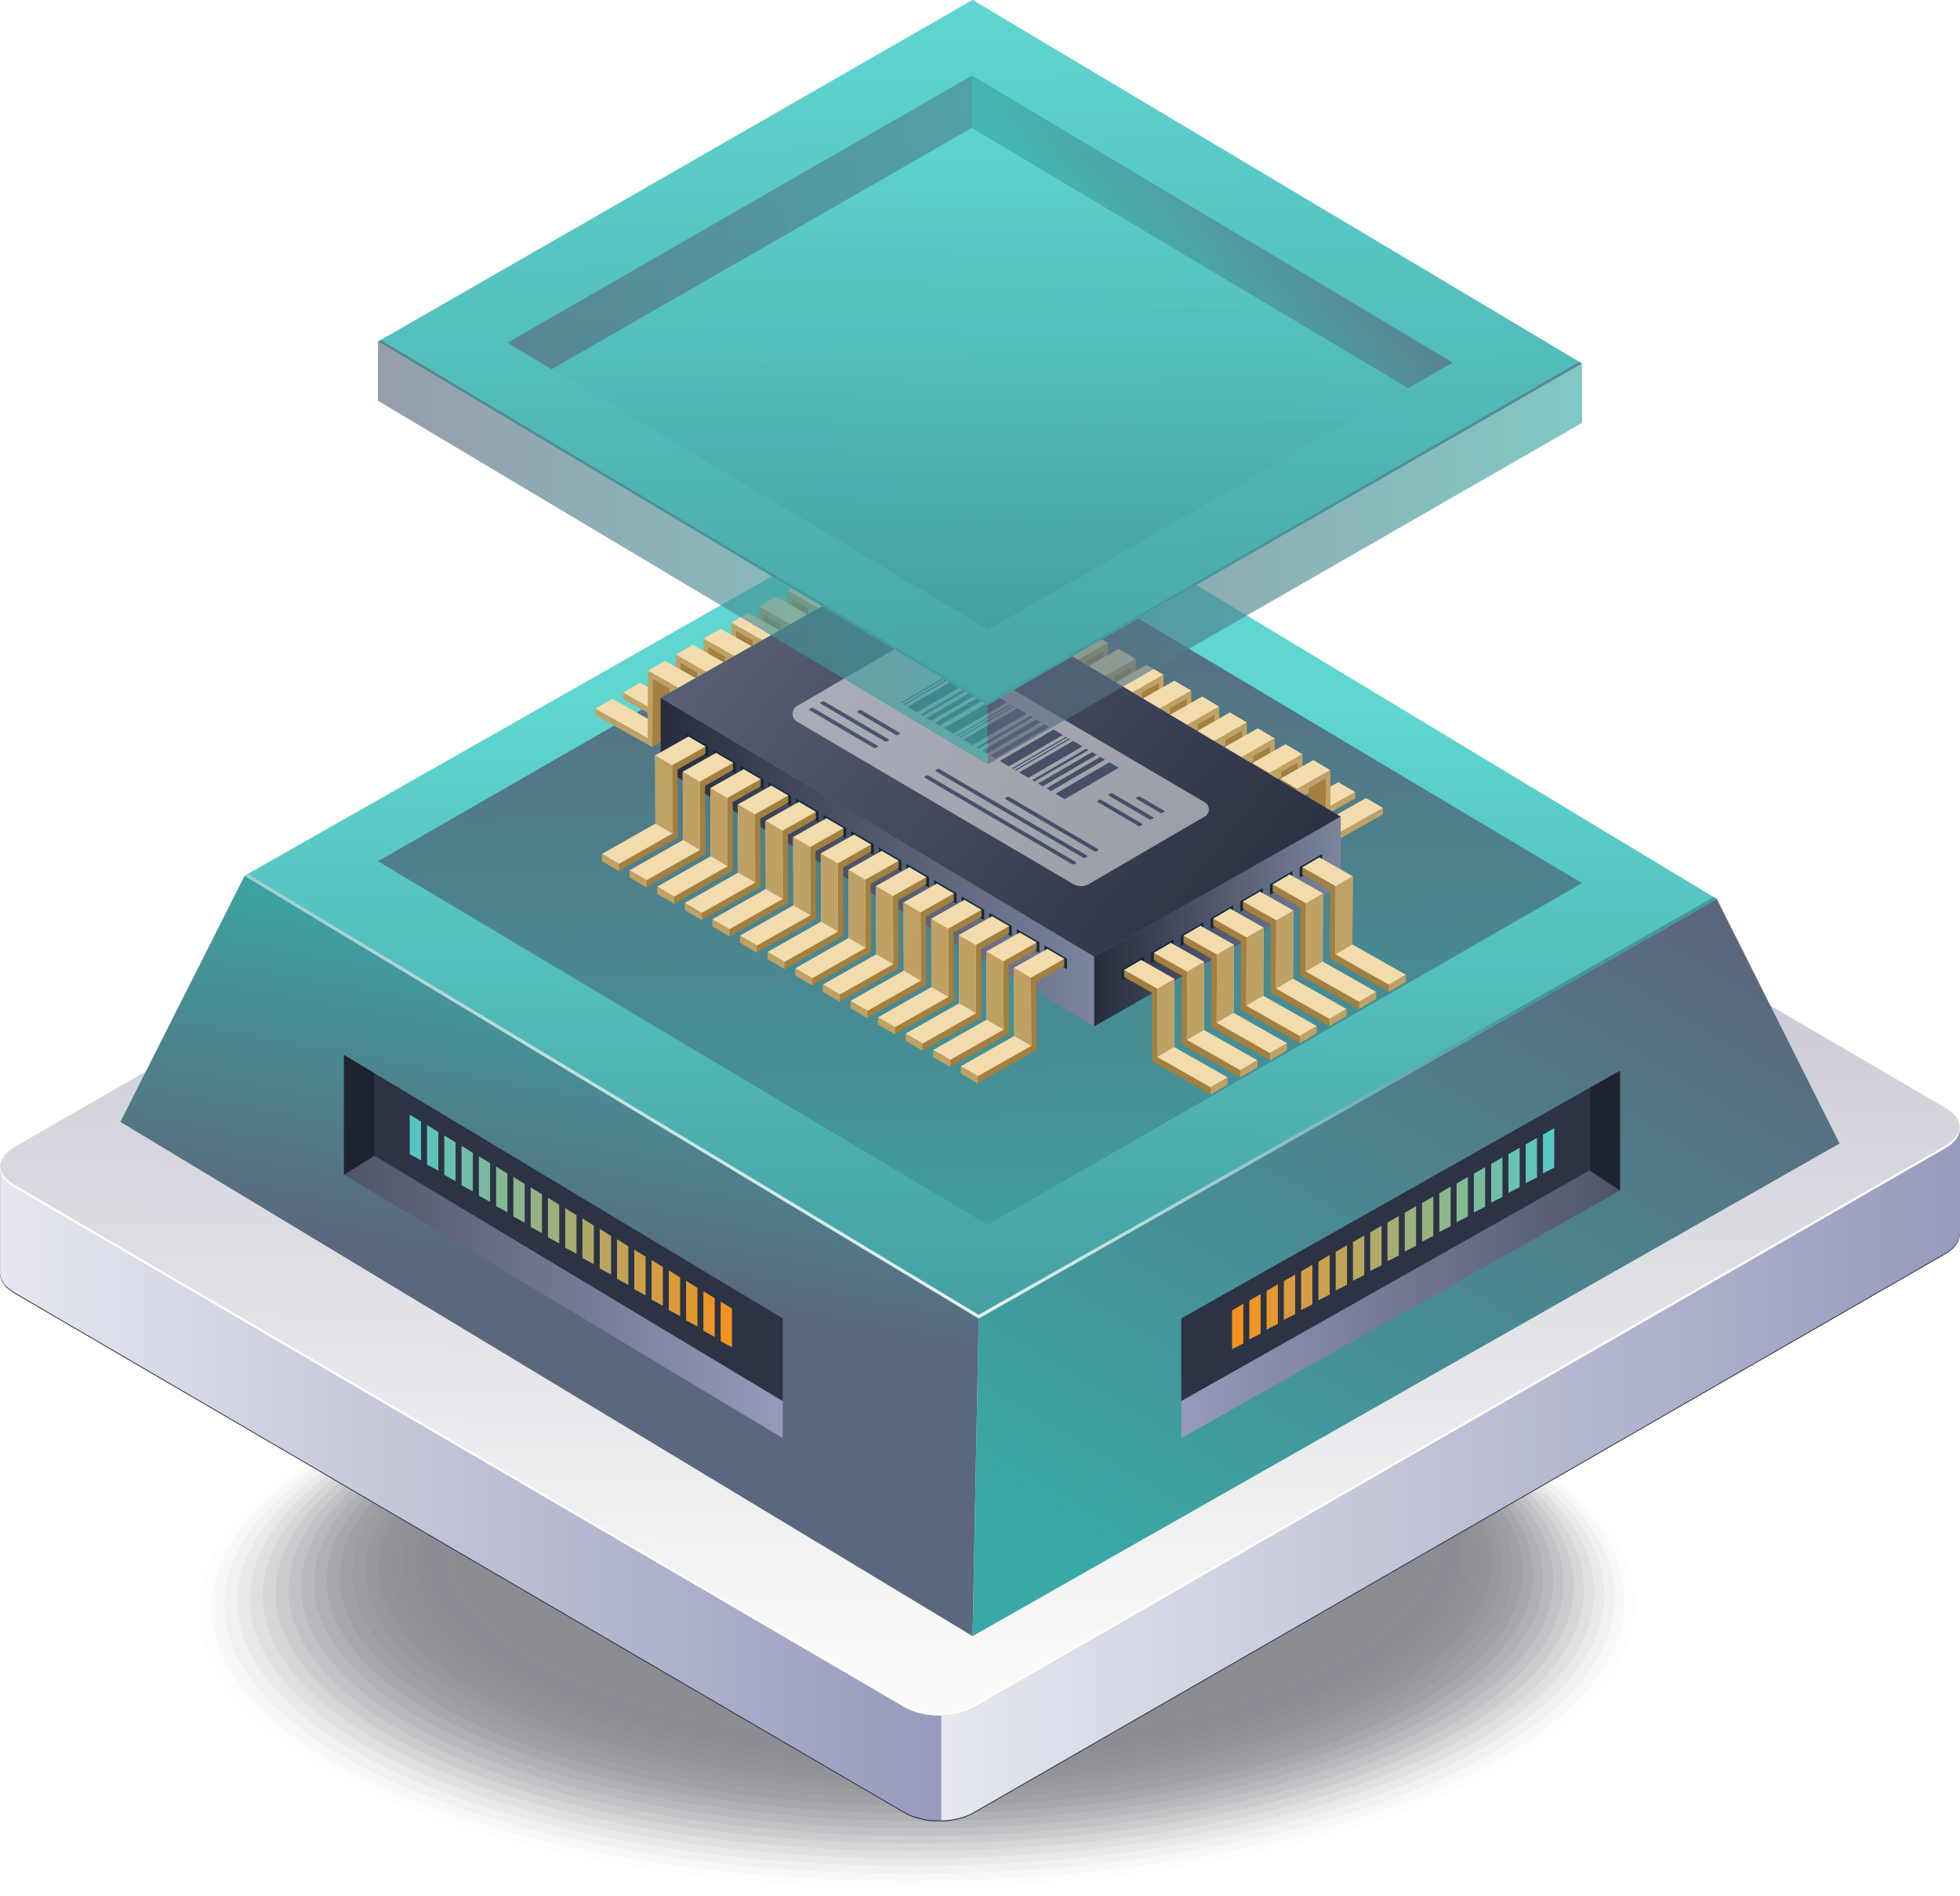 <?xml version="1.0" encoding="UTF-8"?>
<svg id="Layer_2" data-name="Layer 2" xmlns="http://www.w3.org/2000/svg" xmlns:xlink="http://www.w3.org/1999/xlink" viewBox="0 0 2124.66 2054.99">
  <defs>
    <style>
      .cls-1 {
        fill: #1d2330;
      }

      .cls-1, .cls-2, .cls-3, .cls-4, .cls-5, .cls-6, .cls-7, .cls-8, .cls-9, .cls-10, .cls-11, .cls-12, .cls-13, .cls-14, .cls-15, .cls-16, .cls-17, .cls-18, .cls-19, .cls-20, .cls-21, .cls-22, .cls-23, .cls-24, .cls-25, .cls-26, .cls-27, .cls-28, .cls-29, .cls-30, .cls-31, .cls-32, .cls-33, .cls-34, .cls-35, .cls-36, .cls-37, .cls-38, .cls-39, .cls-40, .cls-41, .cls-42, .cls-43, .cls-44, .cls-45, .cls-46, .cls-47, .cls-48, .cls-49, .cls-50, .cls-51, .cls-52, .cls-53, .cls-54, .cls-55, .cls-56, .cls-57, .cls-58, .cls-59, .cls-60, .cls-61, .cls-62, .cls-63, .cls-64, .cls-65, .cls-66, .cls-67, .cls-68, .cls-69, .cls-70, .cls-71, .cls-72, .cls-73, .cls-74, .cls-75, .cls-76, .cls-77, .cls-78, .cls-79, .cls-80, .cls-81, .cls-82, .cls-83, .cls-84, .cls-85, .cls-86, .cls-87, .cls-88, .cls-89, .cls-90, .cls-91, .cls-92, .cls-93, .cls-94, .cls-95, .cls-96, .cls-97, .cls-98, .cls-99, .cls-100, .cls-101, .cls-102, .cls-103, .cls-104, .cls-105, .cls-106, .cls-107, .cls-108, .cls-109, .cls-110, .cls-111, .cls-112, .cls-113, .cls-114, .cls-115, .cls-116, .cls-117, .cls-118, .cls-119, .cls-120, .cls-121, .cls-122, .cls-123 {
        stroke-width: 0px;
      }

      .cls-2 {
        opacity: .16;
      }

      .cls-2, .cls-8, .cls-9, .cls-12, .cls-13, .cls-18, .cls-21, .cls-22, .cls-23, .cls-24, .cls-25, .cls-26, .cls-28, .cls-32, .cls-33, .cls-35, .cls-36, .cls-38, .cls-39, .cls-40, .cls-42, .cls-43, .cls-45, .cls-47, .cls-48, .cls-52, .cls-54, .cls-55, .cls-56, .cls-59, .cls-64, .cls-67, .cls-70, .cls-75, .cls-80, .cls-82, .cls-83, .cls-89, .cls-90, .cls-91, .cls-94, .cls-96, .cls-97, .cls-99, .cls-101, .cls-104, .cls-105, .cls-110, .cls-118, .cls-121, .cls-122, .cls-123 {
        fill: #141723;
      }

      .cls-3 {
        opacity: .72;
      }

      .cls-3, .cls-63 {
        fill: #fff;
      }

      .cls-4 {
        fill: url(#linear-gradient-12);
      }

      .cls-5 {
        fill: url(#linear-gradient-23);
      }

      .cls-5, .cls-17 {
        mix-blend-mode: multiply;
      }

      .cls-6 {
        fill: #8db68d;
      }

      .cls-7 {
        fill: url(#linear-gradient-17);
      }

      .cls-8 {
        opacity: .55;
      }

      .cls-10 {
        fill: url(#linear-gradient-19);
      }

      .cls-11 {
        fill: url(#linear-gradient);
      }

      .cls-12 {
        opacity: .76;
      }

      .cls-13 {
        opacity: .61;
      }

      .cls-14 {
        fill: url(#linear-gradient-21);
      }

      .cls-15 {
        fill: url(#linear-gradient-6);
      }

      .cls-16 {
        fill: #69c0b0;
      }

      .cls-17 {
        fill: url(#linear-gradient-25);
      }

      .cls-18 {
        opacity: .65;
      }

      .cls-19 {
        fill: #c1a355;
      }

      .cls-20 {
        fill: #72bfa8;
      }

      .cls-124 {
        mask: url(#mask-2);
      }

      .cls-21 {
        opacity: .45;
      }

      .cls-22 {
        opacity: .29;
      }

      .cls-23 {
        opacity: .02;
      }

      .cls-24 {
        opacity: .67;
      }

      .cls-25 {
        opacity: .94;
      }

      .cls-26 {
        opacity: .92;
      }

      .cls-27 {
        fill: #58c8c4;
      }

      .cls-28 {
        opacity: .69;
      }

      .cls-29 {
        fill: url(#linear-gradient-15);
      }

      .cls-30 {
        fill: #0f283a;
      }

      .cls-31 {
        fill: url(#linear-gradient-11);
      }

      .cls-32 {
        opacity: .37;
      }

      .cls-125 {
        mask: url(#mask-3);
      }

      .cls-33 {
        opacity: .57;
      }

      .cls-126 {
        opacity: .64;
      }

      .cls-34 {
        fill: #8cb58b;
      }

      .cls-35 {
        opacity: .82;
      }

      .cls-36 {
        opacity: .63;
      }

      .cls-37 {
        fill: url(#linear-gradient-5);
      }

      .cls-38 {
        opacity: .14;
      }

      .cls-39 {
        opacity: .51;
      }

      .cls-40 {
        opacity: .35;
      }

      .cls-41 {
        fill: #caa14c;
      }

      .cls-42 {
        opacity: .08;
      }

      .cls-43 {
        opacity: .78;
      }

      .cls-44 {
        fill: #2c3344;
      }

      .cls-45 {
        opacity: .71;
      }

      .cls-46 {
        fill: #db9b39;
      }

      .cls-47 {
        opacity: .2;
      }

      .cls-48 {
        opacity: .06;
      }

      .cls-49 {
        fill: url(#linear-gradient-13);
      }

      .cls-50 {
        fill: #b8a65e;
      }

      .cls-51 {
        fill: #b9a75f;
      }

      .cls-52 {
        opacity: .59;
      }

      .cls-53 {
        fill: #7bbc9f;
      }

      .cls-54 {
        opacity: .41;
      }

      .cls-55 {
        opacity: .47;
      }

      .cls-56 {
        opacity: .24;
      }

      .cls-57 {
        fill: #95b383;
      }

      .cls-58 {
        fill: url(#linear-gradient-16);
      }

      .cls-59 {
        opacity: .88;
      }

      .cls-60 {
        fill: url(#linear-gradient-22);
      }

      .cls-61 {
        fill: #bfa166;
      }

      .cls-62 {
        fill: #84b996;
      }

      .cls-64 {
        opacity: .84;
      }

      .cls-65 {
        fill: #caa04c;
      }

      .cls-66 {
        fill: url(#linear-gradient-20);
      }

      .cls-67 {
        opacity: .1;
      }

      .cls-68 {
        fill: url(#linear-gradient-14);
      }

      .cls-69 {
        fill: url(#linear-gradient-2);
      }

      .cls-70 {
        opacity: .31;
      }

      .cls-71 {
        fill: #a7ac70;
      }

      .cls-72 {
        fill: #9eb07a;
      }

      .cls-73 {
        fill: #4b556e;
      }

      .cls-74 {
        fill: url(#linear-gradient-24);
        opacity: .37;
      }

      .cls-75 {
        opacity: .04;
      }

      .cls-76 {
        fill: url(#linear-gradient-7);
      }

      .cls-77 {
        fill: url(#linear-gradient-3);
      }

      .cls-78 {
        fill: #57c6c2;
      }

      .cls-79 {
        fill: #a7ad71;
      }

      .cls-80 {
        opacity: 0;
      }

      .cls-81 {
        fill: #232738;
      }

      .cls-82 {
        opacity: .18;
      }

      .cls-83 {
        opacity: .86;
      }

      .cls-84 {
        fill: #83b894;
      }

      .cls-127 {
        opacity: .49;
      }

      .cls-85 {
        fill: #6ac2b2;
      }

      .cls-86 {
        fill: #c1a455;
      }

      .cls-87 {
        fill: url(#linear-gradient-9);
      }

      .cls-88 {
        fill: #b0aa68;
      }

      .cls-89 {
        opacity: .73;
      }

      .cls-90 {
        opacity: .22;
      }

      .cls-91 {
        opacity: .27;
      }

      .cls-92 {
        fill: #7aba9e;
      }

      .cls-93 {
        fill: #dc9b3a;
      }

      .cls-94 {
        opacity: .53;
      }

      .cls-95 {
        fill: url(#linear-gradient-26);
        opacity: .6;
      }

      .cls-96 {
        opacity: .33;
      }

      .cls-97 {
        opacity: .49;
      }

      .cls-98 {
        fill: url(#linear-gradient-8);
      }

      .cls-99 {
        opacity: .9;
      }

      .cls-100 {
        fill: url(#linear-gradient-18);
      }

      .cls-101 {
        opacity: .39;
      }

      .cls-102 {
        fill: #d39e43;
      }

      .cls-128 {
        filter: url(#luminosity-noclip);
      }

      .cls-103 {
        fill: #95b282;
      }

      .cls-129 {
        mask: url(#mask-1);
      }

      .cls-130 {
        mask: url(#mask);
      }

      .cls-104 {
        opacity: .25;
      }

      .cls-105 {
        opacity: .96;
      }

      .cls-106 {
        fill: #72bda7;
      }

      .cls-107 {
        fill: #f6921e;
      }

      .cls-108 {
        fill: #afa967;
      }

      .cls-109 {
        fill: #60c3b9;
      }

      .cls-110 {
        opacity: .43;
      }

      .cls-111 {
        fill: #61c5bb;
      }

      .cls-112 {
        fill: url(#linear-gradient-10);
      }

      .cls-113 {
        fill: #ed9527;
      }

      .cls-114 {
        fill: #e49830;
      }

      .cls-115 {
        fill: url(#linear-gradient-4);
      }

      .cls-116 {
        fill: #9eaf79;
      }

      .cls-117 {
        fill: #d39e42;
      }

      .cls-118 {
        opacity: .98;
      }

      .cls-119 {
        fill: #a37f40;
      }

      .cls-120 {
        fill: #f2dbad;
      }

      .cls-131 {
        opacity: .71;
      }

      .cls-132 {
        filter: url(#luminosity-noclip-3);
      }

      .cls-121 {
        opacity: .75;
      }

      .cls-122 {
        opacity: .8;
      }

      .cls-123 {
        opacity: .12;
      }
    </style>
    <linearGradient id="linear-gradient" x1="897.28" y1="1597.76" x2="2001.91" y2="1597.76" gradientTransform="translate(3021.95) rotate(-180) scale(1 -1)" gradientUnits="userSpaceOnUse">
      <stop offset="0" stop-color="#969bbc"/>
      <stop offset="1" stop-color="#e6e7ef"/>
    </linearGradient>
    <linearGradient id="linear-gradient-2" x1="1063.65" y1="1073.38" x2="1057.81" y2="1802.51" gradientUnits="userSpaceOnUse">
      <stop offset="0" stop-color="#cbcbd6"/>
      <stop offset="1" stop-color="#f9faf9"/>
    </linearGradient>
    <linearGradient id="linear-gradient-3" x1="2001.91" y1="1619.06" x2="3021.87" y2="1619.06" xlink:href="#linear-gradient"/>
    <linearGradient id="linear-gradient-4" x1="897.49" y1="1540.51" x2="3021.84" y2="1540.51" gradientTransform="translate(3021.95) rotate(-180) scale(1 -1)" gradientUnits="userSpaceOnUse">
      <stop offset="0" stop-color="#a7abc7"/>
      <stop offset=".42" stop-color="#fff"/>
      <stop offset="1" stop-color="#e6e7ef"/>
    </linearGradient>
    <linearGradient id="linear-gradient-5" x1="611.03" y1="1394.59" x2="685.47" y2="994.73" gradientUnits="userSpaceOnUse">
      <stop offset="0" stop-color="#5b677c"/>
      <stop offset="1" stop-color="#39a9a5"/>
    </linearGradient>
    <linearGradient id="linear-gradient-6" x1="1064.66" y1="766.95" x2="1058.83" y2="1505.54" gradientUnits="userSpaceOnUse">
      <stop offset="0" stop-color="#5fd6d0"/>
      <stop offset="1" stop-color="#41999b"/>
    </linearGradient>
    <linearGradient id="linear-gradient-7" x1="1766.73" y1="938.25" x2="1273.28" y2="1755" xlink:href="#linear-gradient-5"/>
    <linearGradient id="linear-gradient-8" x1="909.31" y1="1442.79" x2="1079.63" y2="910.14" gradientUnits="userSpaceOnUse">
      <stop offset="0" stop-color="#fff"/>
      <stop offset="1" stop-color="#41999b"/>
    </linearGradient>
    <linearGradient id="linear-gradient-9" x1="1052.04" y1="570.8" x2="1077.96" y2="1515.09" xlink:href="#linear-gradient-5"/>
    <linearGradient id="linear-gradient-10" x1="1353.05" y1="1359.58" x2="1828.67" y2="1359.58" gradientTransform="translate(-72.51)" gradientUnits="userSpaceOnUse">
      <stop offset="0" stop-color="#969bbc"/>
      <stop offset=".99" stop-color="#4f566a"/>
    </linearGradient>
    <linearGradient id="linear-gradient-11" x1="3506.07" y1="1404.92" x2="3981.69" y2="1404.92" gradientTransform="translate(4354.54 80.88) rotate(-177.94) scale(1 -1) skewX(-2.06)" xlink:href="#linear-gradient-10"/>
    <linearGradient id="linear-gradient-12" x1="625.26" y1="934.29" x2="1095.21" y2="934.29" gradientTransform="translate(90.9)" gradientUnits="userSpaceOnUse">
      <stop offset="0" stop-color="#262c3d"/>
      <stop offset="1" stop-color="#7d859e"/>
    </linearGradient>
    <linearGradient id="linear-gradient-13" x1="979.62" y1="998.74" x2="1246.92" y2="998.74" gradientTransform="translate(206.5)" xlink:href="#linear-gradient-12"/>
    <linearGradient id="linear-gradient-14" x1="1302.27" y1="1067.72" x2="321.12" y2="281.77" xlink:href="#linear-gradient-12"/>
    <linearGradient id="linear-gradient-15" x1="1052.04" y1="7.58" x2="1077.96" y2="951.87" xlink:href="#linear-gradient-6"/>
    <linearGradient id="linear-gradient-16" x1="409.74" y1="599.44" x2="1070.57" y2="599.44" xlink:href="#linear-gradient-5"/>
    <linearGradient id="linear-gradient-17" x1="1052.04" y1="7.58" x2="1077.96" y2="951.87" xlink:href="#linear-gradient-6"/>
    <linearGradient id="linear-gradient-18" x1="549.91" y1="251.34" x2="1574.74" y2="251.34" xlink:href="#linear-gradient-5"/>
    <linearGradient id="linear-gradient-19" x1="1066.73" y1="166.19" x2="1057.48" y2="679.07" xlink:href="#linear-gradient-6"/>
    <linearGradient id="linear-gradient-20" x1="1070.57" y1="611.31" x2="1714.9" y2="611.31" xlink:href="#linear-gradient-5"/>
    <linearGradient id="linear-gradient-21" x1="1372.78" y1="183.52" x2="1238.48" y2="307.13" xlink:href="#linear-gradient-5"/>
    <linearGradient id="linear-gradient-22" x1="1061.57" y1="354.81" x2="1075.6" y2="865.74" xlink:href="#linear-gradient-5"/>
    <filter id="luminosity-noclip" x="409.74" y="434.37" width="660.82" height="900.86" color-interpolation-filters="sRGB" filterUnits="userSpaceOnUse">
      <feFlood flood-color="#fff" result="bg"/>
      <feBlend in="SourceGraphic" in2="bg"/>
    </filter>
    <filter id="luminosity-noclip-2" x="409.74" y="-9212.1" width="660.82" height="32766" color-interpolation-filters="sRGB" filterUnits="userSpaceOnUse">
      <feFlood flood-color="#fff" result="bg"/>
      <feBlend in="SourceGraphic" in2="bg"/>
    </filter>
    <mask id="mask-1" x="409.74" y="-9212.1" width="660.82" height="32766" maskUnits="userSpaceOnUse"/>
    <linearGradient id="linear-gradient-23" x1="740.16" y1="1335.23" x2="740.16" y2="434.37" gradientUnits="userSpaceOnUse">
      <stop offset="0" stop-color="#fff"/>
      <stop offset="1" stop-color="#000"/>
    </linearGradient>
    <mask id="mask" x="409.74" y="434.37" width="660.82" height="900.86" maskUnits="userSpaceOnUse">
      <g class="cls-128">
        <g class="cls-129">
          <polygon class="cls-5" points="409.74 434.37 409.74 941.23 1070.57 1335.23 1070.57 828.62 409.74 434.37"/>
        </g>
      </g>
    </mask>
    <linearGradient id="linear-gradient-24" x1="740.16" y1="1335.23" x2="740.16" y2="434.37" gradientUnits="userSpaceOnUse">
      <stop offset="0" stop-color="#4dffe1"/>
      <stop offset="1" stop-color="#4dffe1"/>
    </linearGradient>
    <filter id="luminosity-noclip-3" x="1070.76" y="458.11" width="644.15" height="877.12" color-interpolation-filters="sRGB" filterUnits="userSpaceOnUse">
      <feFlood flood-color="#fff" result="bg"/>
      <feBlend in="SourceGraphic" in2="bg"/>
    </filter>
    <filter id="luminosity-noclip-4" x="1070.76" y="-9212.1" width="644.15" height="32766" color-interpolation-filters="sRGB" filterUnits="userSpaceOnUse">
      <feFlood flood-color="#fff" result="bg"/>
      <feBlend in="SourceGraphic" in2="bg"/>
    </filter>
    <mask id="mask-3" x="1070.76" y="-9212.1" width="644.15" height="32766" maskUnits="userSpaceOnUse"/>
    <linearGradient id="linear-gradient-25" x1="1635.23" y1="1335.23" x2="1635.23" y2="458.11" gradientTransform="translate(3028.06) rotate(-180) scale(1 -1)" xlink:href="#linear-gradient-23"/>
    <mask id="mask-2" x="1070.76" y="458.11" width="644.15" height="877.12" maskUnits="userSpaceOnUse">
      <g class="cls-132">
        <g class="cls-125">
          <polygon class="cls-17" points="1714.9 458.11 1714.9 964.97 1070.76 1335.23 1070.76 828.62 1714.9 458.11"/>
        </g>
      </g>
    </mask>
    <linearGradient id="linear-gradient-26" x1="1635.23" y1="1335.23" x2="1635.23" y2="458.11" gradientTransform="translate(3028.06) rotate(-180) scale(1 -1)" xlink:href="#linear-gradient-24"/>
  </defs>
  <g id="Layer_4" data-name="Layer 4">
    <g>
      <g class="cls-127">
        <ellipse class="cls-80" cx="992.58" cy="1745.28" rx="790.87" ry="309.68" transform="translate(-10.43 5.97) rotate(-.34)"/>
        <ellipse class="cls-23" cx="993.99" cy="1742.01" rx="778.41" ry="304.8" transform="translate(-10.41 5.98) rotate(-.34)"/>
        <ellipse class="cls-75" cx="995.4" cy="1738.75" rx="765.94" ry="299.92" transform="translate(-10.39 5.99) rotate(-.34)"/>
        <ellipse class="cls-48" cx="996.82" cy="1735.48" rx="753.47" ry="295.04" transform="translate(-10.37 6) rotate(-.34)"/>
        <ellipse class="cls-42" cx="998.23" cy="1732.22" rx="741" ry="290.16" transform="translate(-10.35 6.01) rotate(-.34)"/>
        <ellipse class="cls-67" cx="999.65" cy="1728.95" rx="728.54" ry="285.28" transform="translate(-10.33 6.02) rotate(-.34)"/>
        <ellipse class="cls-123" cx="1001.06" cy="1725.69" rx="716.07" ry="280.39" transform="translate(-10.31 6.02) rotate(-.34)"/>
        <ellipse class="cls-38" cx="1002.47" cy="1722.42" rx="703.6" ry="275.51" transform="translate(-10.29 6.03) rotate(-.34)"/>
        <ellipse class="cls-2" cx="1003.89" cy="1719.16" rx="691.13" ry="270.63" transform="translate(-10.27 6.04) rotate(-.34)"/>
        <ellipse class="cls-82" cx="1005.3" cy="1715.89" rx="678.67" ry="265.75" transform="translate(-10.25 6.05) rotate(-.34)"/>
        <ellipse class="cls-47" cx="1006.71" cy="1712.63" rx="666.2" ry="260.87" transform="translate(-10.24 6.06) rotate(-.34)"/>
        <ellipse class="cls-90" cx="1008.13" cy="1709.36" rx="653.73" ry="255.98" transform="translate(-10.22 6.07) rotate(-.34)"/>
        <ellipse class="cls-56" cx="1009.54" cy="1706.1" rx="641.27" ry="251.1" transform="translate(-10.2 6.07) rotate(-.34)"/>
        <ellipse class="cls-104" cx="1010.96" cy="1702.83" rx="628.8" ry="246.22" transform="translate(-10.18 6.08) rotate(-.34)"/>
        <ellipse class="cls-91" cx="1012.37" cy="1699.57" rx="616.33" ry="241.34" transform="translate(-10.16 6.09) rotate(-.34)"/>
        <ellipse class="cls-22" cx="1013.78" cy="1696.3" rx="603.86" ry="236.46" transform="translate(-10.14 6.1) rotate(-.34)"/>
        <ellipse class="cls-70" cx="1015.2" cy="1693.04" rx="591.4" ry="231.57" transform="translate(-10.12 6.11) rotate(-.34)"/>
        <ellipse class="cls-96" cx="1016.61" cy="1689.77" rx="578.93" ry="226.69" transform="translate(-10.1 6.12) rotate(-.34)"/>
        <ellipse class="cls-40" cx="1018.02" cy="1686.51" rx="566.46" ry="221.81" transform="translate(-10.08 6.13) rotate(-.34)"/>
        <ellipse class="cls-32" cx="1019.44" cy="1683.24" rx="553.99" ry="216.93" transform="translate(-10.06 6.13) rotate(-.34)"/>
        <ellipse class="cls-101" cx="1020.85" cy="1679.98" rx="541.53" ry="212.05" transform="translate(-10.04 6.14) rotate(-.34)"/>
        <ellipse class="cls-54" cx="1022.27" cy="1676.71" rx="529.06" ry="207.16" transform="translate(-10.02 6.15) rotate(-.34)"/>
        <ellipse class="cls-110" cx="1023.68" cy="1673.45" rx="516.59" ry="202.28" transform="translate(-10 6.16) rotate(-.34)"/>
        <ellipse class="cls-21" cx="1025.09" cy="1670.18" rx="504.12" ry="197.4" transform="translate(-9.98 6.17) rotate(-.34)"/>
        <ellipse class="cls-55" cx="1026.51" cy="1666.92" rx="491.66" ry="192.52" transform="translate(-9.96 6.18) rotate(-.34)"/>
        <ellipse class="cls-97" cx="1027.92" cy="1663.65" rx="479.19" ry="187.64" transform="translate(-9.94 6.18) rotate(-.34)"/>
        <ellipse class="cls-39" cx="1029.33" cy="1660.39" rx="466.72" ry="182.76" transform="translate(-9.92 6.19) rotate(-.34)"/>
        <ellipse class="cls-94" cx="1030.75" cy="1657.12" rx="454.25" ry="177.87" transform="translate(-9.9 6.2) rotate(-.34)"/>
        <ellipse class="cls-8" cx="1032.16" cy="1653.86" rx="441.79" ry="172.99" transform="translate(-9.88 6.21) rotate(-.34)"/>
        <ellipse class="cls-33" cx="1033.58" cy="1650.59" rx="429.32" ry="168.11" transform="translate(-9.86 6.22) rotate(-.34)"/>
        <ellipse class="cls-52" cx="1034.99" cy="1647.33" rx="416.85" ry="163.23" transform="translate(-9.84 6.23) rotate(-.34)"/>
        <ellipse class="cls-13" cx="1036.4" cy="1644.06" rx="404.38" ry="158.35" transform="translate(-9.82 6.23) rotate(-.34)"/>
        <ellipse class="cls-36" cx="1037.82" cy="1640.8" rx="391.92" ry="153.46" transform="translate(-9.8 6.24) rotate(-.34)"/>
        <ellipse class="cls-18" cx="1039.23" cy="1637.53" rx="379.45" ry="148.58" transform="translate(-9.79 6.25) rotate(-.34)"/>
        <ellipse class="cls-24" cx="1040.64" cy="1634.27" rx="366.98" ry="143.7" transform="translate(-9.77 6.26) rotate(-.34)"/>
        <ellipse class="cls-28" cx="1042.06" cy="1631" rx="354.51" ry="138.82" transform="translate(-9.75 6.27) rotate(-.34)"/>
        <ellipse class="cls-45" cx="1043.47" cy="1627.74" rx="342.05" ry="133.94" transform="translate(-9.73 6.28) rotate(-.34)"/>
        <ellipse class="cls-89" cx="1044.89" cy="1624.47" rx="329.58" ry="129.05" transform="translate(-9.71 6.28) rotate(-.34)"/>
        <ellipse class="cls-121" cx="1046.3" cy="1621.2" rx="317.11" ry="124.17" transform="translate(-9.69 6.29) rotate(-.34)"/>
        <ellipse class="cls-12" cx="1047.71" cy="1617.94" rx="304.64" ry="119.29" transform="translate(-9.67 6.3) rotate(-.34)"/>
        <ellipse class="cls-43" cx="1049.13" cy="1614.67" rx="292.18" ry="114.41" transform="translate(-9.65 6.31) rotate(-.34)"/>
        <ellipse class="cls-122" cx="1050.54" cy="1611.41" rx="279.71" ry="109.53" transform="translate(-9.63 6.32) rotate(-.34)"/>
        <ellipse class="cls-35" cx="1051.95" cy="1608.14" rx="267.24" ry="104.64" transform="translate(-9.61 6.33) rotate(-.34)"/>
        <ellipse class="cls-64" cx="1053.37" cy="1604.88" rx="254.77" ry="99.76" transform="translate(-9.59 6.34) rotate(-.34)"/>
        <ellipse class="cls-83" cx="1054.78" cy="1601.61" rx="242.31" ry="94.88" transform="translate(-9.57 6.34) rotate(-.34)"/>
        <ellipse class="cls-59" cx="1056.2" cy="1598.35" rx="229.84" ry="90" transform="translate(-9.55 6.35) rotate(-.34)"/>
        <ellipse class="cls-99" cx="1057.61" cy="1595.08" rx="217.37" ry="85.12" transform="translate(-9.53 6.36) rotate(-.34)"/>
        <ellipse class="cls-26" cx="1059.02" cy="1591.82" rx="204.9" ry="80.24" transform="translate(-9.51 6.37) rotate(-.34)"/>
        <ellipse class="cls-25" cx="1060.44" cy="1588.55" rx="192.44" ry="75.35" transform="translate(-9.49 6.38) rotate(-.34)"/>
        <ellipse class="cls-105" cx="1061.85" cy="1585.29" rx="179.97" ry="70.47" transform="translate(-9.47 6.39) rotate(-.34)"/>
        <ellipse class="cls-118" cx="1063.26" cy="1582.02" rx="167.5" ry="65.59" transform="translate(-9.45 6.39) rotate(-.34)"/>
        <ellipse class="cls-9" cx="1064.68" cy="1578.76" rx="155.03" ry="60.71" transform="translate(-9.43 6.4) rotate(-.34)"/>
      </g>
      <g>
        <g>
          <path class="cls-81" d="M1020.03,1860.26v113.78h.48c1.68,0,3.37,0,5.05-.24,1.92,0,3.61-.24,5.29-.48,1.68-.24,3.61-.72,5.29-.96.48,0,.96-.24,1.68-.48h.72c.96-.24,2.16-.48,3.13-.96,2.16-.48,4.33-1.2,6.49-2.17,2.65-.96,5.05-2.16,7.45-3.61l1053.41-606.03c10.34-6.01,15.63-13.95,15.63-21.64v-114.02c0,7.93-5.29,15.87-15.63,21.64l-1053.41,606.27c-5.05,2.89-10.82,5.05-17.07,6.49-.24,0-.48,0-.72.24-5.77,1.44-11.78,2.17-17.8,2.17Z"/>
          <path class="cls-81" d="M.08,1266.04v114.5c0,.96,0,1.92.24,2.89.24.72.48,1.44.48,2.17.24,0,.24.24.24.48s0,.24.24.48c.24.96.72,1.92,1.44,2.89.24.72.48.96.96,1.44,0,.48.24.72.48.96.24.24.48.48.48.96.96,1.2,2.16,2.4,3.37,3.37q.24.24.48.24c.96.96,2.4,1.92,3.61,2.89.96.48,1.68,1.2,2.65,1.92.24,0,.48.24.72.48l965.12,563.43c3.61,2.16,7.45,3.85,11.54,5.05,1.68.48,3.13.72,4.81,1.2.72.24,1.68.48,2.4.72.96.24,1.92.48,2.89.72,2.4.24,4.57.72,6.73.96,2.16,0,4.09.24,6.01.24h5.05v-113.78h-2.16c-6.25,0-12.51-.96-18.52-2.16-.72-.24-1.68-.48-2.4-.72-6.01-1.44-11.54-3.37-16.35-6.25L15.47,1287.69c-1.44-.72-2.4-1.68-3.37-2.4-1.2-.96-2.65-1.68-3.61-2.65-1.68-1.44-3.13-3.13-4.33-4.81-.24-.24-.48-.48-.48-.72-1.2-1.68-1.92-3.37-2.64-5.05q0-.24-.24-.48c-.48-1.92-.72-3.61-.72-5.53Z"/>
          <path class="cls-11" d="M1020.03,1859.28v113.78h.48c1.68,0,3.37,0,5.05-.24,1.92,0,3.61-.24,5.29-.48,1.68-.24,3.61-.72,5.29-.96.48,0,.96-.24,1.68-.48h.72c.96-.24,2.16-.48,3.13-.96,2.16-.48,4.33-1.2,6.49-2.17,2.65-.96,5.05-2.16,7.45-3.61l1053.41-606.03c10.34-6.01,15.63-13.95,15.63-21.64v-114.02c0,7.93-5.29,15.87-15.63,21.64l-1053.41,606.27c-5.05,2.89-10.82,5.05-17.07,6.49-.24,0-.48,0-.72.24-5.77,1.44-11.78,2.17-17.8,2.17Z"/>
          <path class="cls-69" d="M15.62,1243.23c-20.73,11.97-20.84,31.47-.24,43.44l965.31,563.59c20.59,11.97,54.26,11.97,74.99,0l1053.35-606.03c20.73-11.97,20.68-31.38.09-43.35l-965.31-563.59c-20.59-11.97-54.11-12.06-74.84-.09L15.62,1243.23Z"/>
          <path class="cls-77" d="M.08,1265.06v114.5c0,.96,0,1.92.24,2.89.24.72.48,1.44.48,2.16.24,0,.24.24.24.48s0,.24.24.48c.24.96.72,1.92,1.44,2.89.24.72.48.96.96,1.44,0,.48.24.72.48.96.24.24.48.48.48.96.96,1.2,2.16,2.4,3.37,3.37q.24.24.48.24c.96.96,2.4,1.92,3.61,2.89.96.48,1.68,1.2,2.65,1.92.24,0,.48.24.72.48l965.12,563.43c3.61,2.16,7.45,3.85,11.54,5.05,1.68.48,3.13.72,4.81,1.2.72.24,1.68.48,2.4.72.96.24,1.92.48,2.89.72,2.4.24,4.57.72,6.73.96,2.16,0,4.09.24,6.01.24h5.05v-113.78h-2.16c-6.25,0-12.51-.96-18.52-2.17-.72-.24-1.68-.48-2.4-.72-6.01-1.44-11.54-3.37-16.35-6.25L15.47,1286.7c-1.44-.72-2.4-1.68-3.37-2.4-1.2-.96-2.65-1.68-3.61-2.65-1.68-1.44-3.13-3.13-4.33-4.81-.24-.24-.48-.48-.48-.72-1.2-1.68-1.92-3.37-2.64-5.05q0-.24-.24-.48c-.48-1.92-.72-3.61-.72-5.53Z"/>
          <path class="cls-115" d="M15.37,1285.14l965.31,563.59c20.59,11.97,54.26,11.97,74.99,0l1053.35-606.03c10.03-5.79,15.09-13.33,15.42-20.92.34,8.1-4.71,16.26-15.42,22.44l-1053.35,606.03c-20.73,11.97-54.4,11.97-74.99,0L15.37,1286.67c-10.62-6.17-15.63-14.34-15.25-22.45.29,7.6,5.3,15.15,15.25,20.93Z"/>
          <path class="cls-63" d="M2109.03,1241.61l-1053.35,606.03c-20.73,11.97-54.4,11.97-74.99,0L15.37,1284.05c-9.65-5.61-14.75-12.87-15.32-20.24-.57,8.24,4.53,16.58,15.32,22.85l965.31,563.59c20.59,11.97,54.26,11.97,74.99,0l1053.35-606.03c10.95-6.32,16.1-14.72,15.49-23.01-.54,7.41-5.69,14.73-15.49,20.39Z"/>
        </g>
        <g>
          <polygon class="cls-37" points="1060.89 1428.99 1054.3 1773.29 130.52 1215.95 265.15 949.16 1060.89 1428.99"/>
          <polygon class="cls-15" points="1861.09 974.39 1060.89 1429 265.15 949.16 1065.6 494.56 1861.09 974.39"/>
          <polygon class="cls-76" points="1861.09 974.39 1994.13 1239.41 1054.3 1773.29 1060.89 1428.99 1861.09 974.39"/>
          <polygon class="cls-98" points="1060.89 1425.06 268.51 947.25 265.15 949.16 1060.89 1429 1861.09 974.39 1857.73 972.36 1060.89 1425.06"/>
        </g>
        <polygon class="cls-87" points="1714.9 957.22 1439.33 1115.61 1070.57 1327.48 409.74 933.48 1054.33 563.22 1714.9 957.22"/>
        <g>
          <polygon class="cls-112" points="1756.15 1160.49 1756.15 1290.26 1280.53 1558.67 1280.53 1518.46 1723.05 1268.68 1723.05 1179.12 1756.15 1160.49"/>
          <polygon class="cls-44" points="1723.05 1179.12 1723.05 1268.68 1280.53 1518.46 1280.53 1428.9 1723.05 1179.12"/>
          <g>
            <polygon class="cls-27" points="1672.59 1271.75 1684.84 1265.54 1684.84 1222.67 1672.59 1229.8 1672.59 1271.75"/>
            <polygon class="cls-111" points="1653.87 1282.33 1666.11 1276.12 1666.11 1233.25 1653.87 1240.39 1653.87 1282.33"/>
            <polygon class="cls-85" points="1635.14 1292.91 1647.39 1286.7 1647.39 1243.83 1635.14 1250.97 1635.14 1292.91"/>
            <polygon class="cls-20" points="1616.42 1303.49 1628.67 1297.28 1628.67 1254.42 1616.42 1261.55 1616.42 1303.49"/>
            <polygon class="cls-53" points="1597.69 1314.08 1609.94 1307.87 1609.94 1265 1597.69 1272.13 1597.69 1314.08"/>
            <polygon class="cls-62" points="1578.97 1324.66 1591.22 1318.45 1591.22 1275.58 1578.97 1282.72 1578.97 1324.66"/>
            <polygon class="cls-6" points="1560.24 1335.24 1572.49 1329.03 1572.49 1286.17 1560.24 1293.3 1560.24 1335.24"/>
            <polygon class="cls-57" points="1541.52 1345.82 1553.77 1339.62 1553.77 1296.75 1541.52 1303.88 1541.52 1345.82"/>
            <polygon class="cls-72" points="1522.79 1356.41 1535.04 1350.2 1535.04 1307.33 1522.79 1314.46 1522.79 1356.41"/>
            <polygon class="cls-79" points="1504.07 1366.99 1516.32 1360.78 1516.32 1317.91 1504.07 1325.05 1504.07 1366.99"/>
            <polygon class="cls-88" points="1485.34 1377.57 1497.59 1371.36 1497.59 1328.5 1485.35 1335.63 1485.34 1377.57"/>
            <polygon class="cls-51" points="1466.62 1388.15 1478.87 1381.95 1478.87 1339.08 1466.62 1346.21 1466.62 1388.15"/>
            <polygon class="cls-86" points="1447.9 1398.74 1460.14 1392.53 1460.14 1349.66 1447.9 1356.79 1447.9 1398.74"/>
            <polygon class="cls-41" points="1429.17 1409.32 1441.42 1403.11 1441.42 1360.24 1429.17 1367.38 1429.17 1409.32"/>
            <polygon class="cls-102" points="1410.45 1419.9 1422.69 1413.69 1422.69 1370.83 1410.45 1377.96 1410.45 1419.9"/>
            <polygon class="cls-93" points="1391.72 1430.48 1403.97 1424.28 1403.97 1381.41 1391.72 1388.54 1391.72 1430.48"/>
            <polygon class="cls-114" points="1373 1441.07 1385.25 1434.86 1385.25 1391.99 1373 1399.12 1373 1441.07"/>
            <polygon class="cls-113" points="1354.27 1451.65 1366.52 1445.44 1366.52 1402.57 1354.27 1409.71 1354.27 1451.65"/>
            <polygon class="cls-107" points="1335.55 1462.23 1347.8 1456.02 1347.8 1413.16 1335.55 1420.29 1335.55 1462.23"/>
          </g>
          <polygon class="cls-1" points="1723.05 1268.68 1756.15 1290.26 1756.15 1160.49 1723.05 1179.12 1723.05 1268.68"/>
        </g>
        <g>
          <polygon class="cls-31" points="372.85 1143.36 372.85 1273.13 848.47 1558.67 848.47 1518.46 405.95 1252.74 405.95 1163.18 372.85 1143.36"/>
          <polygon class="cls-44" points="405.95 1163.18 405.95 1252.74 848.47 1518.46 848.47 1428.9 405.95 1163.18"/>
          <g>
            <polygon class="cls-78" points="456.41 1257.63 444.16 1250.98 444.16 1208.11 456.41 1215.68 456.41 1257.63"/>
            <polygon class="cls-109" points="475.13 1268.88 462.89 1262.23 462.89 1219.37 475.13 1226.94 475.13 1268.88"/>
            <polygon class="cls-16" points="493.86 1280.14 481.61 1273.49 481.61 1230.62 493.86 1238.2 493.86 1280.14"/>
            <polygon class="cls-106" points="512.58 1291.4 500.34 1284.75 500.34 1241.88 512.58 1249.45 512.58 1291.4"/>
            <polygon class="cls-92" points="531.31 1302.65 519.06 1296 519.06 1253.14 531.31 1260.71 531.31 1302.65"/>
            <polygon class="cls-84" points="550.03 1313.91 537.78 1307.26 537.78 1264.39 550.03 1271.97 550.03 1313.91"/>
            <polygon class="cls-34" points="568.76 1325.17 556.51 1318.52 556.51 1275.65 568.76 1283.23 568.76 1325.17"/>
            <polygon class="cls-103" points="587.48 1336.42 575.23 1329.78 575.23 1286.91 587.48 1294.48 587.48 1336.42"/>
            <polygon class="cls-116" points="606.21 1347.68 593.96 1341.03 593.96 1298.16 606.21 1305.74 606.21 1347.68"/>
            <polygon class="cls-71" points="624.93 1358.94 612.68 1352.29 612.68 1309.42 624.93 1317 624.93 1358.94"/>
            <polygon class="cls-108" points="643.66 1370.2 631.41 1363.55 631.41 1320.68 643.66 1328.25 643.66 1370.2"/>
            <polygon class="cls-50" points="662.38 1381.45 650.13 1374.8 650.13 1331.94 662.38 1339.51 662.38 1381.45"/>
            <polygon class="cls-19" points="681.1 1392.71 668.86 1386.06 668.86 1343.19 681.1 1350.77 681.1 1392.71"/>
            <polygon class="cls-65" points="699.83 1403.97 687.58 1397.32 687.58 1354.45 699.83 1362.02 699.83 1403.97"/>
            <polygon class="cls-117" points="718.55 1415.22 706.31 1408.57 706.31 1365.71 718.55 1373.28 718.55 1415.22"/>
            <polygon class="cls-46" points="737.28 1426.48 725.03 1419.83 725.03 1376.96 737.28 1384.54 737.28 1426.48"/>
            <polygon class="cls-114" points="756 1437.74 743.76 1431.09 743.76 1388.22 756 1395.79 756 1437.74"/>
            <polygon class="cls-113" points="774.73 1448.99 762.48 1442.34 762.48 1399.48 774.73 1407.05 774.73 1448.99"/>
            <polygon class="cls-107" points="793.45 1460.25 781.2 1453.6 781.2 1410.73 793.45 1418.31 793.45 1460.25"/>
          </g>
          <polygon class="cls-1" points="405.95 1252.74 372.85 1273.13 372.85 1143.36 405.95 1163.18 405.95 1252.74"/>
        </g>
        <g>
          <g>
            <g>
              <g>
                <polygon class="cls-120" points="1119.21 658.35 1137.6 669.14 1079.66 701.98 1061.28 691.19 1119.21 658.35"/>
                <polygon class="cls-119" points="1057.43 699.97 1075.81 710.76 1075.5 636.79 1057.12 626 1057.43 699.97"/>
                <polygon class="cls-120" points="1025.91 637.68 1044.3 648.47 1080.47 628.02 1062.08 617.22 1025.91 637.68"/>
                <polygon class="cls-119" points="1025.94 643.87 1044.32 654.67 1044.3 648.47 1025.91 637.68 1025.94 643.87"/>
                <polygon class="cls-61" points="1044.32 654.67 1075.5 636.99 1075.81 710.76 1137.63 676.03 1137.6 669.14 1080.77 701.35 1080.47 628.02 1044.3 648.47 1044.32 654.67"/>
              </g>
              <g>
                <polygon class="cls-120" points="1149.35 675.57 1167.73 686.36 1109.8 719.2 1091.41 708.41 1149.35 675.57"/>
                <polygon class="cls-119" points="1087.56 717.19 1105.94 727.98 1105.63 654.01 1087.25 643.21 1087.56 717.19"/>
                <polygon class="cls-120" points="1056.04 654.9 1074.43 665.69 1110.6 645.24 1092.22 634.44 1056.04 654.9"/>
                <polygon class="cls-119" points="1056.07 661.09 1074.45 671.88 1074.43 665.69 1056.04 654.9 1056.07 661.09"/>
                <polygon class="cls-61" points="1074.45 671.88 1105.63 654.2 1105.94 727.98 1167.76 693.25 1167.73 686.36 1110.9 718.57 1110.6 645.24 1074.43 665.69 1074.45 671.88"/>
              </g>
              <g>
                <polygon class="cls-120" points="1179.48 692.78 1197.86 703.58 1139.93 736.42 1121.54 725.62 1179.48 692.78"/>
                <polygon class="cls-119" points="1117.69 734.4 1136.07 745.2 1135.76 671.23 1117.38 660.43 1117.69 734.4"/>
                <polygon class="cls-120" points="1086.18 672.12 1104.56 682.91 1140.73 662.46 1122.35 651.66 1086.18 672.12"/>
                <polygon class="cls-119" points="1086.2 678.31 1104.58 689.1 1104.56 682.91 1086.18 672.12 1086.2 678.31"/>
                <polygon class="cls-61" points="1104.58 689.1 1135.76 671.42 1136.07 745.2 1197.89 710.47 1197.86 703.58 1141.04 735.79 1140.73 662.46 1104.56 682.91 1104.58 689.1"/>
              </g>
              <g>
                <polygon class="cls-120" points="1209.61 710 1227.99 720.8 1170.06 753.64 1151.68 742.84 1209.61 710"/>
                <polygon class="cls-119" points="1147.82 751.62 1166.2 762.42 1165.89 688.45 1147.51 677.65 1147.82 751.62"/>
                <polygon class="cls-120" points="1116.31 689.33 1134.69 700.13 1170.86 679.67 1152.48 668.88 1116.31 689.33"/>
                <polygon class="cls-119" points="1116.33 695.53 1134.72 706.32 1134.69 700.13 1116.31 689.33 1116.33 695.53"/>
                <polygon class="cls-61" points="1134.72 706.32 1165.9 688.64 1166.2 762.42 1228.02 727.68 1227.99 720.8 1171.17 753.01 1170.86 679.67 1134.69 700.13 1134.72 706.32"/>
              </g>
              <g>
                <polygon class="cls-120" points="1239.74 727.22 1258.12 738.02 1200.19 770.85 1181.81 760.06 1239.74 727.22"/>
                <polygon class="cls-119" points="1177.95 768.84 1196.34 779.64 1196.03 705.66 1177.64 694.87 1177.95 768.84"/>
                <polygon class="cls-120" points="1146.44 706.55 1164.82 717.35 1200.99 696.89 1182.61 686.1 1146.44 706.55"/>
                <polygon class="cls-119" points="1146.46 712.74 1164.85 723.54 1164.82 717.35 1146.44 706.55 1146.46 712.74"/>
                <polygon class="cls-61" points="1164.85 723.54 1196.03 705.86 1196.34 779.64 1258.15 744.9 1258.12 738.02 1201.3 770.23 1200.99 696.89 1164.82 717.35 1164.85 723.54"/>
              </g>
              <g>
                <polygon class="cls-120" points="1269.87 744.44 1288.26 755.23 1230.32 788.07 1211.94 777.28 1269.87 744.44"/>
                <polygon class="cls-119" points="1208.08 786.06 1226.47 796.85 1226.16 722.88 1207.78 712.09 1208.08 786.06"/>
                <polygon class="cls-120" points="1176.57 723.77 1194.95 734.57 1231.12 714.11 1212.74 703.32 1176.57 723.77"/>
                <polygon class="cls-119" points="1176.6 729.96 1194.98 740.76 1194.95 734.57 1176.57 723.77 1176.6 729.96"/>
                <polygon class="cls-61" points="1194.98 740.76 1226.16 723.08 1226.47 796.85 1288.28 762.12 1288.26 755.23 1231.43 787.44 1231.12 714.11 1194.95 734.57 1194.98 740.76"/>
              </g>
              <g>
                <polygon class="cls-120" points="1300 761.66 1318.39 772.45 1260.45 805.29 1242.07 794.5 1300 761.66"/>
                <polygon class="cls-119" points="1238.22 803.28 1256.6 814.07 1256.29 740.1 1237.91 729.31 1238.22 803.28"/>
                <polygon class="cls-120" points="1206.7 740.99 1225.09 751.78 1261.26 731.33 1242.87 720.53 1206.7 740.99"/>
                <polygon class="cls-119" points="1206.73 747.18 1225.11 757.98 1225.09 751.78 1206.7 740.99 1206.73 747.18"/>
                <polygon class="cls-61" points="1225.11 757.98 1256.29 740.3 1256.6 814.07 1318.42 779.34 1318.39 772.45 1261.56 804.66 1261.26 731.33 1225.09 751.78 1225.11 757.98"/>
              </g>
              <g>
                <polygon class="cls-120" points="1330.14 778.88 1348.52 789.67 1290.58 822.51 1272.2 811.72 1330.14 778.88"/>
                <polygon class="cls-119" points="1268.35 820.5 1286.73 831.29 1286.42 757.32 1268.04 746.52 1268.35 820.5"/>
                <polygon class="cls-120" points="1236.83 758.21 1255.22 769 1291.39 748.55 1273.01 737.75 1236.83 758.21"/>
                <polygon class="cls-119" points="1236.86 764.4 1255.24 775.19 1255.22 769 1236.83 758.21 1236.86 764.4"/>
                <polygon class="cls-61" points="1255.24 775.19 1286.42 757.51 1286.73 831.29 1348.55 796.56 1348.52 789.67 1291.69 821.88 1291.39 748.55 1255.22 769 1255.24 775.19"/>
              </g>
              <g>
                <polygon class="cls-120" points="1360.27 796.09 1378.65 806.89 1320.72 839.73 1302.33 828.93 1360.27 796.09"/>
                <polygon class="cls-119" points="1298.48 837.71 1316.86 848.51 1316.55 774.54 1298.17 763.74 1298.48 837.71"/>
                <polygon class="cls-120" points="1266.97 775.43 1285.35 786.22 1321.52 765.77 1303.14 754.97 1266.97 775.43"/>
                <polygon class="cls-119" points="1266.99 781.62 1285.37 792.41 1285.35 786.22 1266.97 775.43 1266.99 781.62"/>
                <polygon class="cls-61" points="1285.37 792.41 1316.55 774.73 1316.86 848.51 1378.68 813.78 1378.65 806.89 1321.83 839.1 1321.52 765.77 1285.35 786.22 1285.37 792.41"/>
              </g>
              <g>
                <polygon class="cls-120" points="1390.4 813.31 1408.78 824.11 1350.85 856.95 1332.47 846.15 1390.4 813.31"/>
                <polygon class="cls-119" points="1328.61 854.93 1346.99 865.73 1346.68 791.75 1328.3 780.96 1328.61 854.93"/>
                <polygon class="cls-120" points="1297.1 792.64 1315.48 803.44 1351.65 782.98 1333.27 772.19 1297.1 792.64"/>
                <polygon class="cls-119" points="1297.12 798.84 1315.51 809.63 1315.48 803.44 1297.1 792.64 1297.12 798.84"/>
                <polygon class="cls-61" points="1315.51 809.63 1346.69 791.95 1346.99 865.73 1408.81 830.99 1408.78 824.11 1351.96 856.32 1351.65 782.98 1315.48 803.44 1315.51 809.63"/>
              </g>
              <g>
                <polygon class="cls-120" points="1420.53 830.53 1438.91 841.32 1380.98 874.16 1362.6 863.37 1420.53 830.53"/>
                <polygon class="cls-119" points="1358.74 872.15 1377.13 882.94 1376.82 808.97 1358.43 798.18 1358.74 872.15"/>
                <polygon class="cls-120" points="1327.23 809.86 1345.61 820.66 1381.78 800.2 1363.4 789.41 1327.23 809.86"/>
                <polygon class="cls-119" points="1327.25 816.05 1345.64 826.85 1345.61 820.66 1327.23 809.86 1327.25 816.05"/>
                <polygon class="cls-61" points="1345.64 826.85 1376.82 809.17 1377.13 882.94 1438.94 848.21 1438.91 841.32 1382.09 873.54 1381.78 800.2 1345.61 820.66 1345.64 826.85"/>
              </g>
              <g>
                <polygon class="cls-120" points="1450.66 847.75 1469.05 858.54 1411.11 891.38 1392.73 880.59 1450.66 847.75"/>
                <polygon class="cls-119" points="1388.87 889.37 1407.26 900.16 1406.95 826.19 1388.56 815.4 1388.87 889.37"/>
                <polygon class="cls-120" points="1357.36 827.08 1375.74 837.87 1411.91 817.42 1393.53 806.63 1357.36 827.08"/>
                <polygon class="cls-119" points="1357.39 833.27 1375.77 844.07 1375.74 837.87 1357.36 827.08 1357.39 833.27"/>
                <polygon class="cls-61" points="1375.77 844.07 1406.95 826.39 1407.26 900.16 1469.07 865.43 1469.05 858.54 1412.22 890.75 1411.91 817.42 1375.74 837.87 1375.77 844.07"/>
              </g>
              <g>
                <polygon class="cls-120" points="1480.79 864.97 1499.18 875.76 1441.24 908.6 1422.86 897.81 1480.79 864.97"/>
                <polygon class="cls-119" points="1419.01 906.59 1437.39 917.38 1437.08 843.41 1418.7 832.61 1419.01 906.59"/>
                <polygon class="cls-120" points="1387.49 844.3 1405.87 855.09 1442.05 834.64 1423.66 823.84 1387.49 844.3"/>
                <polygon class="cls-119" points="1387.52 850.49 1405.9 861.29 1405.87 855.09 1387.49 844.3 1387.52 850.49"/>
                <polygon class="cls-61" points="1405.9 861.29 1437.08 843.6 1437.39 917.38 1499.21 882.65 1499.18 875.76 1442.35 907.97 1442.05 834.64 1405.87 855.09 1405.9 861.29"/>
              </g>
            </g>
            <g>
              <g>
                <polygon class="cls-120" points="844.45 653.1 826.07 663.89 884 696.73 902.38 685.94 844.45 653.1"/>
                <polygon class="cls-119" points="906.24 694.72 887.86 705.51 888.17 631.54 906.55 620.75 906.24 694.72"/>
                <polygon class="cls-120" points="937.75 632.43 919.37 643.22 883.2 622.77 901.58 611.97 937.75 632.43"/>
                <polygon class="cls-119" points="937.73 638.62 919.34 649.42 919.37 643.22 937.75 632.43 937.73 638.62"/>
                <polygon class="cls-61" points="919.34 649.42 888.16 631.74 887.86 705.51 826.04 670.78 826.07 663.89 882.89 696.1 883.2 622.77 919.37 643.22 919.34 649.42"/>
              </g>
              <g>
                <polygon class="cls-120" points="814.32 670.46 795.94 681.25 853.87 714.09 872.25 703.3 814.32 670.46"/>
                <polygon class="cls-119" points="876.11 712.08 857.72 722.87 858.03 648.9 876.42 638.11 876.11 712.08"/>
                <polygon class="cls-120" points="907.62 649.79 889.24 660.59 853.07 640.13 871.45 629.34 907.62 649.79"/>
                <polygon class="cls-119" points="907.6 655.98 889.21 666.78 889.24 660.59 907.62 649.79 907.6 655.98"/>
                <polygon class="cls-61" points="889.21 666.78 858.03 649.1 857.72 722.87 795.91 688.14 795.94 681.25 852.76 713.47 853.07 640.13 889.24 660.59 889.21 666.78"/>
              </g>
              <g>
                <polygon class="cls-120" points="784.19 687.82 765.8 698.62 823.74 731.46 842.12 720.66 784.19 687.82"/>
                <polygon class="cls-119" points="845.98 729.44 827.59 740.24 827.9 666.26 846.29 655.47 845.98 729.44"/>
                <polygon class="cls-120" points="877.49 667.15 859.11 677.95 822.94 657.49 841.32 646.7 877.49 667.15"/>
                <polygon class="cls-119" points="877.46 673.35 859.08 684.14 859.11 677.95 877.49 667.15 877.46 673.35"/>
                <polygon class="cls-61" points="859.08 684.14 827.9 666.46 827.59 740.24 765.78 705.5 765.8 698.62 822.63 730.83 822.94 657.49 859.11 677.95 859.08 684.14"/>
              </g>
              <g>
                <polygon class="cls-120" points="754.06 705.18 735.67 715.98 793.61 748.82 811.99 738.02 754.06 705.18"/>
                <polygon class="cls-119" points="815.84 746.8 797.46 757.6 797.77 683.63 816.15 672.83 815.84 746.8"/>
                <polygon class="cls-120" points="847.36 684.52 828.98 695.31 792.8 674.86 811.19 664.06 847.36 684.52"/>
                <polygon class="cls-119" points="847.33 690.71 828.95 701.5 828.98 695.31 847.36 684.52 847.33 690.71"/>
                <polygon class="cls-61" points="828.95 701.5 797.77 683.82 797.46 757.6 735.64 722.87 735.67 715.98 792.5 748.19 792.8 674.86 828.98 695.31 828.95 701.5"/>
              </g>
              <g>
                <polygon class="cls-120" points="723.92 722.55 705.54 733.34 763.48 766.18 781.86 755.39 723.92 722.55"/>
                <polygon class="cls-119" points="785.71 764.17 767.33 774.96 767.64 700.99 786.02 690.2 785.71 764.17"/>
                <polygon class="cls-120" points="817.23 701.88 798.84 712.67 762.67 692.22 781.06 681.42 817.23 701.88"/>
                <polygon class="cls-119" points="817.2 708.07 798.82 718.87 798.84 712.67 817.23 701.88 817.2 708.07"/>
                <polygon class="cls-61" points="798.82 718.87 767.64 701.18 767.33 774.96 705.51 740.23 705.54 733.34 762.37 765.55 762.67 692.22 798.84 712.67 798.82 718.87"/>
              </g>
              <g>
                <polygon class="cls-120" points="693.79 739.91 675.41 750.7 733.34 783.54 751.73 772.75 693.79 739.91"/>
                <polygon class="cls-119" points="755.58 781.53 737.2 792.32 737.51 718.35 755.89 707.56 755.58 781.53"/>
                <polygon class="cls-120" points="787.09 719.24 768.71 730.04 732.54 709.58 750.92 698.79 787.09 719.24"/>
                <polygon class="cls-119" points="787.07 725.43 768.69 736.23 768.71 730.04 787.09 719.24 787.07 725.43"/>
                <polygon class="cls-61" points="768.69 736.23 737.51 718.55 737.2 792.32 675.38 757.59 675.41 750.7 732.23 782.91 732.54 709.58 768.71 730.04 768.69 736.23"/>
              </g>
              <g>
                <polygon class="cls-120" points="663.66 757.27 645.28 768.07 703.21 800.91 721.6 790.11 663.66 757.27"/>
                <polygon class="cls-119" points="725.45 798.89 707.07 809.69 707.38 735.71 725.76 724.92 725.45 798.89"/>
                <polygon class="cls-120" points="756.96 736.6 738.58 747.4 702.41 726.94 720.79 716.15 756.96 736.6"/>
                <polygon class="cls-119" points="756.94 742.8 738.55 753.59 738.58 747.4 756.96 736.6 756.94 742.8"/>
                <polygon class="cls-61" points="738.55 753.59 707.38 735.91 707.07 809.69 645.25 774.95 645.28 768.07 702.1 800.28 702.41 726.94 738.58 747.4 738.55 753.59"/>
              </g>
            </g>
            <g>
              <polygon class="cls-4" points="1186.12 1036.74 1186.12 1112.34 716.16 831.67 716.16 756.23 1186.12 1036.74"/>
              <polygon class="cls-49" points="1453.43 885.14 1453.43 960.74 1186.12 1112.34 1186.12 1036.74 1453.43 885.14"/>
              <polygon class="cls-68" points="1453.43 885.14 1186.12 1036.74 716.16 756.23 983.63 604.64 1453.43 885.14"/>
            </g>
            <g>
              <g>
                <polygon class="cls-30" points="1215.69 1051.03 1215.64 1062.45 1240 1048.19 1240.05 1036.77 1215.69 1051.03"/>
                <polygon class="cls-119" points="1330.77 1175.46 1266.95 1139.29 1267.26 1065.32 1231.09 1044.87 1218.56 1051.22 1218.53 1058.95 1248.88 1076.12 1248.57 1150.09 1312.39 1186.25 1330.77 1175.46"/>
                <polygon class="cls-120" points="1330.74 1167.7 1272.81 1134.86 1273.12 1060.88 1236.94 1040.43 1218.56 1051.22 1254.73 1071.68 1254.42 1145.65 1312.36 1178.49 1330.74 1167.7"/>
                <polygon class="cls-61" points="1273.12 1060.88 1254.73 1071.68 1254.42 1145.65 1272.81 1134.86 1273.12 1060.88"/>
                <polygon class="cls-61" points="1312.36 1178.49 1312.33 1186.25 1330.77 1175.46 1330.8 1167.69 1312.36 1178.49"/>
              </g>
              <g>
                <polygon class="cls-30" points="1247.88 1032.49 1247.84 1043.91 1272.2 1029.65 1272.25 1018.23 1247.88 1032.49"/>
                <polygon class="cls-119" points="1362.96 1156.92 1299.15 1120.76 1299.46 1046.78 1263.29 1026.33 1250.76 1032.69 1250.73 1040.42 1281.08 1057.58 1280.77 1131.55 1344.58 1167.72 1362.96 1156.92"/>
                <polygon class="cls-120" points="1362.94 1149.16 1305 1116.32 1305.31 1042.35 1269.14 1021.89 1250.76 1032.69 1286.93 1053.14 1286.62 1127.11 1344.55 1159.95 1362.94 1149.16"/>
                <polygon class="cls-61" points="1305.31 1042.35 1286.93 1053.14 1286.62 1127.11 1305 1116.32 1305.31 1042.35"/>
                <polygon class="cls-61" points="1344.55 1159.95 1344.52 1167.72 1362.96 1156.92 1363 1149.16 1344.55 1159.95"/>
              </g>
              <g>
                <polygon class="cls-30" points="1280.08 1013.95 1280.03 1025.37 1304.4 1011.11 1304.44 999.69 1280.08 1013.95"/>
                <polygon class="cls-119" points="1395.16 1138.38 1331.35 1102.22 1331.66 1028.25 1295.48 1007.79 1282.95 1014.15 1282.92 1021.88 1313.27 1039.04 1312.96 1113.01 1376.78 1149.18 1395.16 1138.38"/>
                <polygon class="cls-120" points="1395.13 1130.62 1337.2 1097.78 1337.51 1023.81 1301.34 1003.35 1282.95 1014.15 1319.13 1034.6 1318.82 1108.57 1376.75 1141.41 1395.13 1130.62"/>
                <polygon class="cls-61" points="1337.51 1023.81 1319.13 1034.6 1318.82 1108.57 1337.2 1097.78 1337.51 1023.81"/>
                <polygon class="cls-61" points="1376.75 1141.41 1376.72 1149.18 1395.16 1138.38 1395.19 1130.62 1376.75 1141.41"/>
              </g>
              <g>
                <polygon class="cls-30" points="1312.28 995.41 1312.23 1006.83 1336.59 992.57 1336.64 981.15 1312.28 995.41"/>
                <polygon class="cls-119" points="1427.36 1119.84 1363.54 1083.68 1363.85 1009.71 1327.68 989.25 1315.15 995.61 1315.12 1003.34 1345.47 1020.5 1345.16 1094.47 1408.97 1130.64 1427.36 1119.84"/>
                <polygon class="cls-120" points="1427.33 1112.08 1369.4 1079.24 1369.7 1005.27 1333.53 984.81 1315.15 995.61 1351.32 1016.06 1351.01 1090.03 1408.95 1122.87 1427.33 1112.08"/>
                <polygon class="cls-61" points="1369.7 1005.27 1351.32 1016.06 1351.01 1090.03 1369.4 1079.24 1369.7 1005.27"/>
                <polygon class="cls-61" points="1408.95 1122.87 1408.91 1130.64 1427.36 1119.84 1427.39 1112.08 1408.95 1122.87"/>
              </g>
              <g>
                <polygon class="cls-30" points="1344.47 976.88 1344.43 988.29 1368.79 974.03 1368.84 962.62 1344.47 976.88"/>
                <polygon class="cls-119" points="1459.55 1101.31 1395.74 1065.14 1396.05 991.17 1359.88 970.71 1347.35 977.07 1347.31 984.8 1377.67 1001.96 1377.36 1075.93 1441.17 1112.1 1459.55 1101.31"/>
                <polygon class="cls-120" points="1459.53 1093.54 1401.59 1060.7 1401.9 986.73 1365.73 966.27 1347.35 977.07 1383.52 997.52 1383.21 1071.5 1441.14 1104.34 1459.53 1093.54"/>
                <polygon class="cls-61" points="1401.9 986.73 1383.52 997.52 1383.21 1071.5 1401.59 1060.7 1401.9 986.73"/>
                <polygon class="cls-61" points="1441.14 1104.34 1441.11 1112.1 1459.55 1101.31 1459.59 1093.54 1441.14 1104.34"/>
              </g>
              <g>
                <polygon class="cls-30" points="1376.67 958.34 1376.62 969.76 1400.99 955.5 1401.03 944.08 1376.67 958.34"/>
                <polygon class="cls-119" points="1491.75 1082.77 1427.94 1046.6 1428.25 972.63 1392.07 952.18 1379.54 958.53 1379.51 966.26 1409.86 983.42 1409.55 1057.4 1473.37 1093.56 1491.75 1082.77"/>
                <polygon class="cls-120" points="1491.72 1075 1433.79 1042.16 1434.1 968.19 1397.93 947.74 1379.54 958.53 1415.71 978.99 1415.41 1052.96 1473.34 1085.8 1491.72 1075"/>
                <polygon class="cls-61" points="1434.1 968.19 1415.71 978.99 1415.41 1052.96 1433.79 1042.16 1434.1 968.19"/>
                <polygon class="cls-61" points="1473.34 1085.8 1473.31 1093.56 1491.75 1082.77 1491.78 1075 1473.34 1085.8"/>
              </g>
              <g>
                <polygon class="cls-30" points="1408.87 939.8 1408.82 951.22 1433.18 936.96 1433.23 925.54 1408.87 939.8"/>
                <polygon class="cls-119" points="1523.95 1064.23 1460.13 1028.06 1460.44 954.09 1424.27 933.64 1411.74 939.99 1411.71 947.72 1442.06 964.89 1441.75 1038.86 1505.56 1075.02 1523.95 1064.23"/>
                <polygon class="cls-120" points="1523.92 1056.46 1465.99 1023.62 1466.29 949.65 1430.12 929.2 1411.74 939.99 1447.91 960.45 1447.6 1034.42 1505.54 1067.26 1523.92 1056.46"/>
                <polygon class="cls-61" points="1466.29 949.65 1447.91 960.45 1447.6 1034.42 1465.99 1023.62 1466.29 949.65"/>
                <polygon class="cls-61" points="1505.54 1067.26 1505.5 1075.02 1523.95 1064.23 1523.98 1056.46 1505.54 1067.26"/>
              </g>
            </g>
            <g>
              <g>
                <polygon class="cls-30" points="1156.6 1039 1156.64 1050.42 1132.28 1036.16 1132.23 1024.74 1156.6 1039"/>
                <polygon class="cls-119" points="1041.52 1163.43 1105.33 1127.27 1105.02 1053.3 1141.19 1032.84 1153.72 1039.2 1153.76 1046.93 1123.4 1064.09 1123.71 1138.06 1059.9 1174.23 1041.52 1163.43"/>
                <polygon class="cls-120" points="1041.54 1155.67 1099.48 1122.83 1099.17 1048.86 1135.34 1028.4 1153.72 1039.2 1117.55 1059.65 1117.86 1133.62 1059.93 1166.46 1041.54 1155.67"/>
                <polygon class="cls-61" points="1099.17 1048.86 1117.55 1059.65 1117.86 1133.62 1099.48 1122.83 1099.17 1048.86"/>
                <polygon class="cls-61" points="1059.93 1166.46 1059.96 1174.23 1041.52 1163.43 1041.48 1155.67 1059.93 1166.46"/>
              </g>
              <g>
                <polygon class="cls-30" points="1126.67 1021.3 1126.72 1032.72 1102.36 1018.46 1102.31 1007.04 1126.67 1021.3"/>
                <polygon class="cls-119" points="1011.59 1145.73 1075.41 1109.57 1075.1 1035.59 1111.27 1015.14 1123.8 1021.5 1123.83 1029.23 1093.48 1046.39 1093.79 1120.36 1029.98 1156.53 1011.59 1145.73"/>
                <polygon class="cls-120" points="1011.62 1137.97 1069.56 1105.13 1069.25 1031.16 1105.42 1010.7 1123.8 1021.5 1087.63 1041.95 1087.94 1115.92 1030 1148.76 1011.62 1137.97"/>
                <polygon class="cls-61" points="1069.25 1031.16 1087.63 1041.95 1087.94 1115.92 1069.56 1105.13 1069.25 1031.16"/>
                <polygon class="cls-61" points="1030 1148.76 1030.04 1156.53 1011.59 1145.73 1011.56 1137.97 1030 1148.76"/>
              </g>
              <g>
                <polygon class="cls-30" points="1096.75 1003.6 1096.8 1015.02 1072.44 1000.76 1072.39 989.34 1096.75 1003.6"/>
                <polygon class="cls-119" points="981.67 1128.03 1045.49 1091.86 1045.18 1017.89 1081.35 997.44 1093.88 1003.79 1093.91 1011.52 1063.56 1028.69 1063.87 1102.66 1000.05 1138.82 981.67 1128.03"/>
                <polygon class="cls-120" points="981.7 1120.26 1039.63 1087.42 1039.32 1013.45 1075.49 993 1093.88 1003.79 1057.71 1024.25 1058.02 1098.22 1000.08 1131.06 981.7 1120.26"/>
                <polygon class="cls-61" points="1039.32 1013.45 1057.71 1024.25 1058.02 1098.22 1039.63 1087.42 1039.32 1013.45"/>
                <polygon class="cls-61" points="1000.08 1131.06 1000.11 1138.82 981.67 1128.03 981.64 1120.26 1000.08 1131.06"/>
              </g>
              <g>
                <polygon class="cls-30" points="1066.83 985.9 1066.88 997.32 1042.51 983.06 1042.47 971.64 1066.83 985.9"/>
                <polygon class="cls-119" points="951.75 1110.33 1015.56 1074.16 1015.25 1000.19 1051.42 979.74 1063.95 986.09 1063.99 993.82 1033.64 1010.98 1033.94 1084.96 970.13 1121.12 951.75 1110.33"/>
                <polygon class="cls-120" points="951.78 1102.56 1009.71 1069.72 1009.4 995.75 1045.57 975.3 1063.95 986.09 1027.78 1006.55 1028.09 1080.52 970.16 1113.36 951.78 1102.56"/>
                <polygon class="cls-61" points="1009.4 995.75 1027.78 1006.55 1028.09 1080.52 1009.71 1069.72 1009.4 995.75"/>
                <polygon class="cls-61" points="970.16 1113.36 970.19 1121.12 951.75 1110.33 951.72 1102.56 970.16 1113.36"/>
              </g>
              <g>
                <polygon class="cls-30" points="1036.91 968.19 1036.95 979.61 1012.59 965.35 1012.54 953.93 1036.91 968.19"/>
                <polygon class="cls-119" points="921.82 1092.62 985.64 1056.46 985.33 982.49 1021.5 962.03 1034.03 968.39 1034.06 976.12 1003.71 993.28 1004.02 1067.25 940.21 1103.42 921.82 1092.62"/>
                <polygon class="cls-120" points="921.85 1084.86 979.79 1052.02 979.48 978.05 1015.65 957.59 1034.03 968.39 997.86 988.84 998.17 1062.81 940.24 1095.65 921.85 1084.86"/>
                <polygon class="cls-61" points="979.48 978.05 997.86 988.84 998.17 1062.81 979.79 1052.02 979.48 978.05"/>
                <polygon class="cls-61" points="940.24 1095.65 940.27 1103.42 921.82 1092.62 921.79 1084.86 940.24 1095.65"/>
              </g>
              <g>
                <polygon class="cls-30" points="1006.98 950.49 1007.03 961.91 982.67 947.65 982.62 936.23 1006.98 950.49"/>
                <polygon class="cls-119" points="891.9 1074.92 955.72 1038.76 955.41 964.79 991.58 944.33 1004.11 950.69 1004.14 958.42 973.79 975.58 974.1 1049.55 910.28 1085.72 891.9 1074.92"/>
                <polygon class="cls-120" points="891.93 1067.16 949.86 1034.32 949.55 960.35 985.73 939.89 1004.11 950.69 967.94 971.14 968.25 1045.11 910.31 1077.95 891.93 1067.16"/>
                <polygon class="cls-61" points="949.55 960.35 967.94 971.14 968.25 1045.11 949.86 1034.32 949.55 960.35"/>
                <polygon class="cls-61" points="910.31 1077.95 910.35 1085.72 891.9 1074.92 891.87 1067.16 910.31 1077.95"/>
              </g>
              <g>
                <polygon class="cls-30" points="977.06 932.79 977.11 944.21 952.74 929.95 952.7 918.53 977.06 932.79"/>
                <polygon class="cls-119" points="861.98 1057.22 925.79 1021.05 925.48 947.08 961.66 926.63 974.19 932.98 974.22 940.71 943.87 957.88 944.18 1031.85 880.36 1068.01 861.98 1057.22"/>
                <polygon class="cls-120" points="862.01 1049.46 919.94 1016.62 919.63 942.64 955.8 922.19 974.19 932.98 938.01 953.44 938.32 1027.41 880.39 1060.25 862.01 1049.46"/>
                <polygon class="cls-61" points="919.63 942.64 938.01 953.44 938.32 1027.41 919.94 1016.62 919.63 942.64"/>
                <polygon class="cls-61" points="880.39 1060.25 880.42 1068.01 861.98 1057.22 861.95 1049.45 880.39 1060.25"/>
              </g>
              <g>
                <polygon class="cls-30" points="947.14 915.09 947.18 926.51 922.82 912.25 922.77 900.83 947.14 915.09"/>
                <polygon class="cls-119" points="832.06 1039.52 895.87 1003.35 895.56 929.38 931.73 908.93 944.26 915.28 944.3 923.01 913.94 940.18 914.25 1014.15 850.44 1050.31 832.06 1039.52"/>
                <polygon class="cls-120" points="832.08 1031.75 890.02 998.91 889.71 924.94 925.88 904.49 944.26 915.28 908.09 935.74 908.4 1009.71 850.47 1042.55 832.08 1031.75"/>
                <polygon class="cls-61" points="889.71 924.94 908.09 935.74 908.4 1009.71 890.02 998.91 889.71 924.94"/>
                <polygon class="cls-61" points="850.47 1042.55 850.5 1050.31 832.06 1039.52 832.02 1031.75 850.47 1042.55"/>
              </g>
              <g>
                <polygon class="cls-30" points="917.21 897.39 917.26 908.8 892.9 894.54 892.85 883.13 917.21 897.39"/>
                <polygon class="cls-119" points="802.13 1021.81 865.95 985.65 865.64 911.68 901.81 891.22 914.34 897.58 914.37 905.31 884.02 922.47 884.33 996.44 820.52 1032.61 802.13 1021.81"/>
                <polygon class="cls-120" points="802.16 1014.05 860.09 981.21 859.79 907.24 895.96 886.78 914.34 897.58 878.17 918.03 878.48 992.01 820.54 1024.85 802.16 1014.05"/>
                <polygon class="cls-61" points="859.79 907.24 878.17 918.03 878.48 992.01 860.09 981.21 859.79 907.24"/>
                <polygon class="cls-61" points="820.54 1024.85 820.58 1032.61 802.13 1021.81 802.1 1014.05 820.54 1024.85"/>
              </g>
              <g>
                <polygon class="cls-30" points="887.29 879.68 887.34 891.1 862.98 876.84 862.93 865.42 887.29 879.68"/>
                <polygon class="cls-119" points="772.21 1004.11 836.02 967.95 835.72 893.98 871.89 873.52 884.42 879.88 884.45 887.61 854.1 904.77 854.41 978.74 790.59 1014.91 772.21 1004.11"/>
                <polygon class="cls-120" points="772.24 996.35 830.17 963.51 829.86 889.54 866.03 869.08 884.42 879.88 848.25 900.33 848.55 974.3 790.62 1007.14 772.24 996.35"/>
                <polygon class="cls-61" points="829.86 889.54 848.25 900.33 848.55 974.3 830.17 963.51 829.86 889.54"/>
                <polygon class="cls-61" points="790.62 1007.14 790.65 1014.91 772.21 1004.11 772.18 996.35 790.62 1007.14"/>
              </g>
              <g>
                <polygon class="cls-30" points="857.37 861.98 857.42 873.4 833.05 859.14 833 847.72 857.37 861.98"/>
                <polygon class="cls-119" points="742.29 986.41 806.1 950.25 805.79 876.27 841.96 855.82 854.49 862.17 854.53 869.9 824.18 887.07 824.48 961.04 760.67 997.2 742.29 986.41"/>
                <polygon class="cls-120" points="742.31 978.65 800.25 945.81 799.94 871.83 836.11 851.38 854.49 862.17 818.32 882.63 818.63 956.6 760.7 989.44 742.31 978.65"/>
                <polygon class="cls-61" points="799.94 871.83 818.32 882.63 818.63 956.6 800.25 945.81 799.94 871.83"/>
                <polygon class="cls-61" points="760.7 989.44 760.73 997.21 742.29 986.41 742.25 978.65 760.7 989.44"/>
              </g>
              <g>
                <polygon class="cls-30" points="827.44 844.28 827.49 855.7 803.13 841.44 803.08 830.02 827.44 844.28"/>
                <polygon class="cls-119" points="712.36 968.71 776.18 932.54 775.87 858.57 812.04 838.12 824.57 844.47 824.6 852.2 794.25 869.37 794.56 943.34 730.75 979.5 712.36 968.71"/>
                <polygon class="cls-120" points="712.39 960.94 770.33 928.1 770.02 854.13 806.19 833.68 824.57 844.47 788.4 864.93 788.71 938.9 730.77 971.74 712.39 960.94"/>
                <polygon class="cls-61" points="770.02 854.13 788.4 864.93 788.71 938.9 770.33 928.1 770.02 854.13"/>
                <polygon class="cls-61" points="730.77 971.74 730.81 979.5 712.36 968.71 712.33 960.94 730.77 971.74"/>
              </g>
              <g>
                <polygon class="cls-30" points="797.52 826.58 797.57 837.99 773.21 823.73 773.16 812.32 797.52 826.58"/>
                <polygon class="cls-119" points="682.44 951.01 746.26 914.84 745.95 840.87 782.12 820.41 794.65 826.77 794.68 834.5 764.33 851.66 764.64 925.64 700.82 961.8 682.44 951.01"/>
                <polygon class="cls-120" points="682.47 943.24 740.4 910.4 740.09 836.43 776.27 815.98 794.65 826.77 758.48 847.22 758.79 921.2 700.85 954.04 682.47 943.24"/>
                <polygon class="cls-61" points="740.09 836.43 758.48 847.22 758.79 921.2 740.4 910.4 740.09 836.43"/>
                <polygon class="cls-61" points="700.85 954.04 700.88 961.8 682.44 951.01 682.41 943.24 700.85 954.04"/>
              </g>
              <g>
                <polygon class="cls-30" points="767.6 808.87 767.65 820.29 743.28 806.03 743.24 794.61 767.6 808.87"/>
                <polygon class="cls-119" points="652.52 933.3 716.33 897.14 716.02 823.17 752.19 802.71 764.73 809.07 764.76 816.8 734.41 833.96 734.72 907.93 670.9 944.1 652.52 933.3"/>
                <polygon class="cls-120" points="652.55 925.54 710.48 892.7 710.17 818.73 746.34 798.27 764.73 809.07 728.55 829.52 728.86 903.49 670.93 936.33 652.55 925.54"/>
                <polygon class="cls-61" points="710.17 818.73 728.55 829.52 728.86 903.49 710.48 892.7 710.17 818.73"/>
                <polygon class="cls-61" points="670.93 936.33 670.96 944.1 652.52 933.3 652.49 925.54 670.93 936.33"/>
              </g>
            </g>
          </g>
          <g class="cls-131">
            <path class="cls-3" d="M864.06,782.18l299.05,175.88c5.36,3.15,12,3.16,17.37.03l125.5-73.14c5.87-3.42,5.89-11.89.03-15.34l-299.12-175.91c-6.21-3.65-13.91-3.67-20.13-.04l-122.67,71.49c-6.52,3.8-6.53,13.2-.03,17.03Z"/>
            <g>
              <g>
                <polygon class="cls-73" points="1144.13 860.27 1154.2 866.18 1212.71 832.07 1202.64 826.17 1144.13 860.27"/>
                <polygon class="cls-73" points="1104.75 837.18 1114.82 843.08 1173.33 808.98 1163.26 803.07 1104.75 837.18"/>
                <polygon class="cls-73" points="1134.23 854.47 1139.27 857.42 1197.78 823.32 1192.74 820.36 1134.23 854.47"/>
                <polygon class="cls-73" points="1125.32 849.24 1130.36 852.2 1188.87 818.09 1183.83 815.14 1125.32 849.24"/>
                <polygon class="cls-73" points="1118.93 845.49 1121.45 846.97 1179.96 812.87 1177.44 811.39 1118.93 845.49"/>
                <polygon class="cls-73" points="1100.11 834.46 1101.37 835.2 1159.88 801.09 1158.62 800.35 1100.11 834.46"/>
                <polygon class="cls-73" points="1097.03 832.65 1098.29 833.39 1156.8 799.28 1155.54 798.55 1097.03 832.65"/>
              </g>
              <g>
                <polygon class="cls-73" points="1083.64 824.8 1093.71 830.7 1152.22 796.6 1142.15 790.69 1083.64 824.8"/>
                <polygon class="cls-73" points="1044.26 801.71 1054.33 807.61 1112.84 773.51 1102.77 767.6 1044.26 801.71"/>
                <polygon class="cls-73" points="1073.74 819 1078.78 821.95 1137.29 787.84 1132.25 784.89 1073.74 819"/>
                <polygon class="cls-73" points="1064.83 813.77 1069.87 816.72 1128.38 782.62 1123.34 779.67 1064.83 813.77"/>
                <polygon class="cls-73" points="1058.44 810.02 1060.96 811.5 1119.47 777.39 1116.95 775.92 1058.44 810.02"/>
                <polygon class="cls-73" points="1039.62 798.99 1040.88 799.72 1099.39 765.62 1098.13 764.88 1039.62 798.99"/>
                <polygon class="cls-73" points="1036.54 797.18 1037.8 797.92 1096.31 763.81 1095.05 763.07 1036.54 797.18"/>
              </g>
              <g>
                <polygon class="cls-73" points="1023.15 789.33 1033.22 795.23 1091.73 761.13 1081.66 755.22 1023.15 789.33"/>
                <polygon class="cls-73" points="983.77 766.23 993.84 772.14 1052.35 738.04 1042.28 732.13 983.77 766.23"/>
                <polygon class="cls-73" points="1013.25 783.52 1018.29 786.48 1076.8 752.37 1071.76 749.42 1013.25 783.52"/>
                <polygon class="cls-73" points="1004.34 778.3 1009.38 781.25 1067.89 747.15 1062.85 744.19 1004.34 778.3"/>
                <polygon class="cls-73" points="997.95 774.55 1000.47 776.03 1058.98 741.92 1056.46 740.45 997.95 774.55"/>
                <polygon class="cls-73" points="979.13 763.51 980.39 764.25 1038.9 730.15 1037.64 729.41 979.13 763.51"/>
                <polygon class="cls-73" points="976.05 761.71 977.31 762.44 1035.82 728.34 1034.56 727.6 976.05 761.71"/>
              </g>
            </g>
            <path class="cls-73" d="M1089.76,866.05l96.62,56.66c.63.37,2.05.15,3.15-.5h0c1.1-.64,1.49-1.47.86-1.84l-96.62-56.66c-.63-.37-2.05-.15-3.15.5h0c-1.1.64-1.49,1.47-.86,1.84Z"/>
            <path class="cls-73" d="M1014.32,835.87l160.03,93.84c.63.37,2.05.15,3.15-.5h0c1.1-.64,1.49-1.47.86-1.84l-160.03-93.84c-.63-.37-2.05-.15-3.15.5h0c-1.1.64-1.49,1.47-.86,1.84Z"/>
            <path class="cls-73" d="M1002.29,842.88l160.03,93.84c.63.37,2.05.15,3.15-.5h0c1.1-.64,1.49-1.47.86-1.84l-160.03-93.84c-.63-.37-2.05-.15-3.15.5h0c-1.1.64-1.49,1.47-.86,1.84Z"/>
            <g>
              <path class="cls-73" d="M929.31,771.96l42.28,24.79c.43.25,1.39.1,2.14-.34l1.29-.75c.75-.44,1.01-1,.58-1.25l-42.28-24.79c-.43-.25-1.39-.1-2.14.34l-1.29.75c-.75.44-1.01,1-.58,1.25Z"/>
              <path class="cls-73" d="M889.18,762.49l70.38,41.27c.43.25,1.39.1,2.14-.34l1.29-.75c.75-.44,1.01-1,.58-1.25l-70.38-41.27c-.43-.25-1.39-.1-2.14.34l-1.29.75c-.75.44-1.01,1-.58,1.25Z"/>
              <path class="cls-73" d="M877.15,769.5l70.38,41.27c.43.25,1.39.1,2.14-.34l1.29-.75c.75-.44,1.01-1,.58-1.25l-70.38-41.27c-.43-.25-1.39-.1-2.14.34l-1.29.75c-.75.44-1.01,1-.58,1.25Z"/>
            </g>
            <g>
              <path class="cls-73" d="M1231.48,865.57l26.91,15.78c.34.2,1.11.08,1.71-.27l1.83-1.07c.6-.35.81-.8.47-1l-26.91-15.78c-.34-.2-1.11-.08-1.71.27l-1.83,1.07c-.6.35-.81.8-.47,1Z"/>
              <path class="cls-73" d="M1201.4,861.99l44.96,26.36c.34.2,1.11.08,1.71-.27l1.83-1.07c.6-.35.81-.8.47-1l-44.96-26.36c-.34-.2-1.11-.08-1.71.27l-1.83,1.07c-.6.35-.81.8-.47,1Z"/>
              <path class="cls-73" d="M1189.37,869l44.96,26.36c.34.2,1.11.08,1.71-.27l1.83-1.07c.6-.35.81-.8.47-1l-44.96-26.36c-.34-.2-1.11-.08-1.71.27l-1.83,1.07c-.6.35-.81.8-.47,1Z"/>
            </g>
          </g>
        </g>
        <polygon class="cls-29" points="1714.9 394 1439.33 552.39 1070.57 764.26 409.74 370.26 1054.33 0 1714.9 394"/>
        <g>
          <g class="cls-126">
            <polygon class="cls-58" points="1070.57 764.26 1070.57 828.62 409.74 434.37 409.74 370.26 1070.57 764.26"/>
            <polygon class="cls-7" points="1714.9 394 1439.33 552.39 1070.57 764.26 409.74 370.26 1054.33 0 1714.9 394"/>
            <polygon class="cls-100" points="1574.74 393 1526.52 420.73 1053.58 138.66 598.12 400.24 549.91 371.51 1053.58 81.95 1574.74 393"/>
            <polygon class="cls-10" points="1526.52 420.73 1071.32 682.31 598.12 400.24 1053.58 138.66 1526.52 420.73"/>
            <polygon class="cls-66" points="1714.9 394 1714.9 458.36 1070.57 828.62 1070.57 764.26 1439.33 552.39 1714.9 394"/>
            <polygon class="cls-14" points="1053.58 81.95 1053.58 138.66 1526.52 420.73 1574.74 393 1053.58 81.95"/>
            <polygon class="cls-60" points="1439.33 548.91 1070.57 760.78 412.72 368.55 409.74 370.26 1070.57 764.26 1439.33 552.39 1714.9 394 1711.93 392.22 1439.33 548.91"/>
          </g>
          <g class="cls-130">
            <polygon class="cls-74" points="409.74 434.37 409.74 941.23 1070.57 1335.23 1070.57 828.62 409.74 434.37"/>
          </g>
          <g class="cls-124">
            <polygon class="cls-95" points="1714.9 458.11 1714.9 964.97 1070.76 1335.23 1070.76 828.62 1714.9 458.11"/>
          </g>
        </g>
      </g>
    </g>
  </g>
</svg>